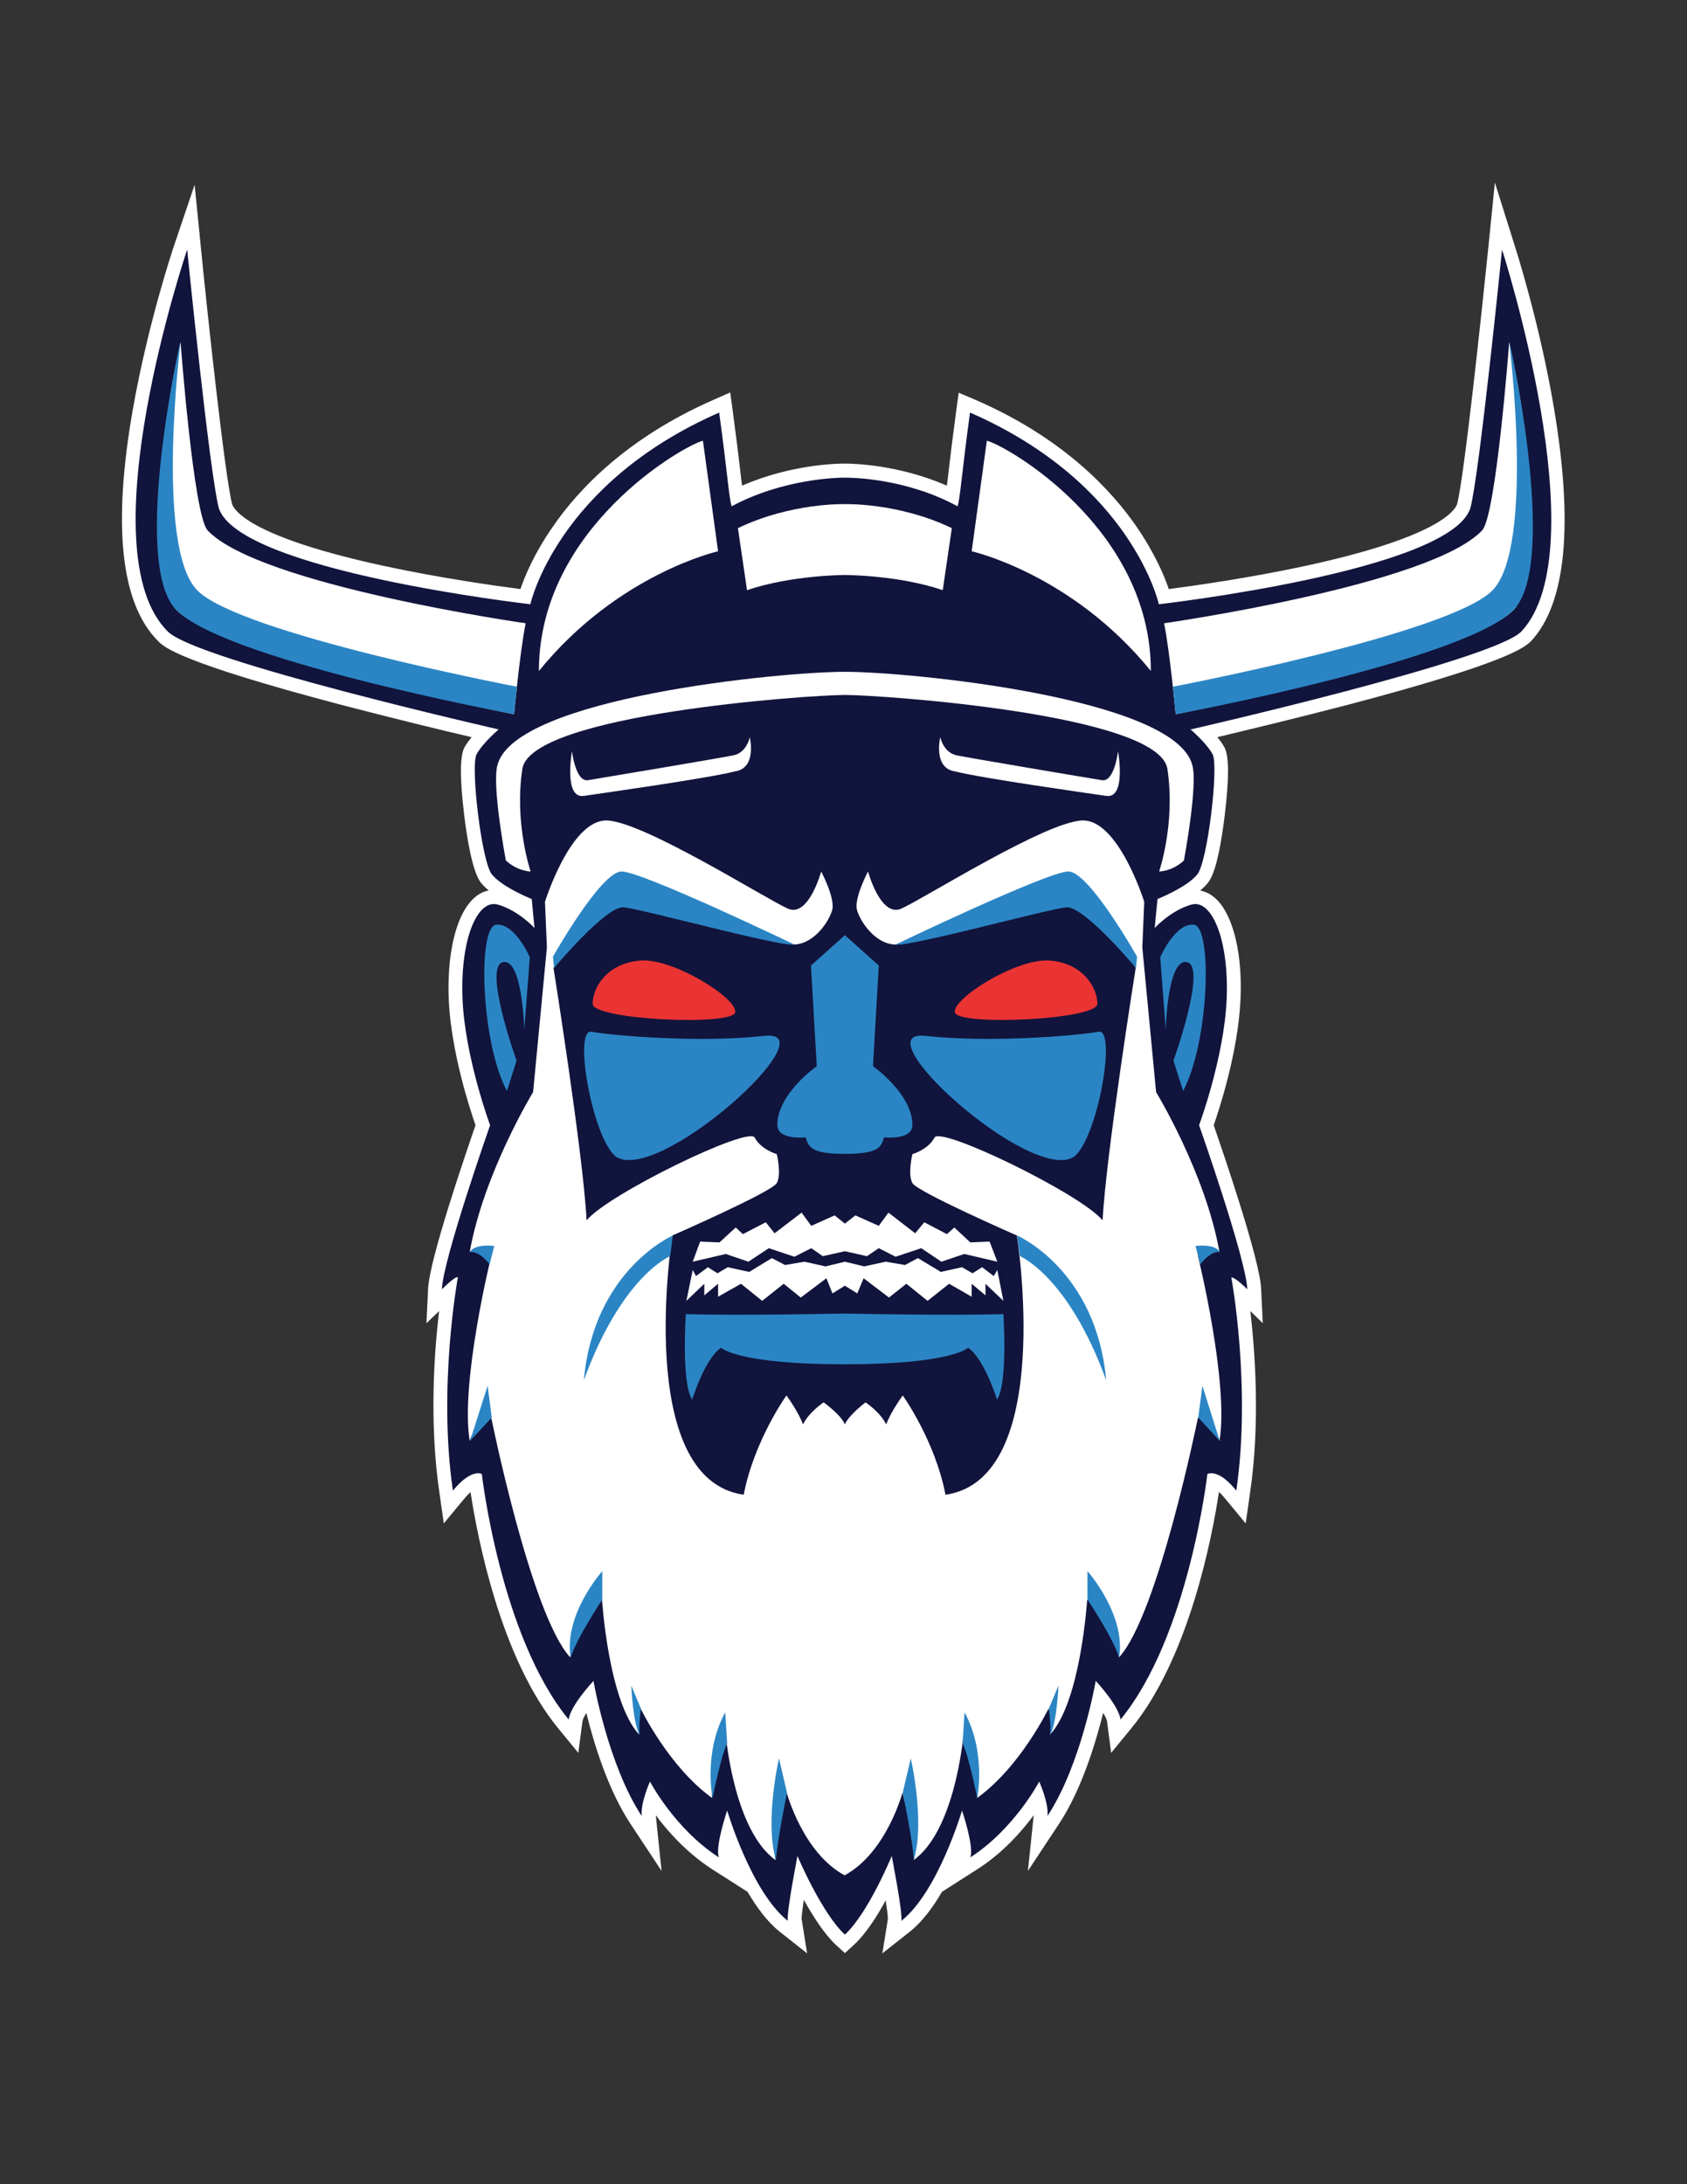 <?xml version="1.0" encoding="utf-8"?>
<!-- Generator: Adobe Illustrator 19.0.0, SVG Export Plug-In . SVG Version: 6.00 Build 0)  -->
<svg version="1.1" id="Layer_1" xmlns="http://www.w3.org/2000/svg" xmlns:xlink="http://www.w3.org/1999/xlink" x="0px" y="0px"
	 viewBox="0 0 612 792" style="enable-background:new 0 0 612 792;" xml:space="preserve">
<rect x="0" y="0" width="612" height="792" fill="#333333" stroke="none"/>
<style type="text/css">
	.st0{fill:#11143C;}
	.st1{fill:#FFFFFF;}
	.st2{fill:#2B85C4;}
	.st3{fill:#EA3333;}
</style>
<g id="XMLID_61_">
	<g id="XMLID_75_">
		<path id="XMLID_16_" class="st0" d="M304.8,703.3c-5.6-5.2-11.1-15.3-14.5-22.2c-1.3,7.1-2.2,13.6-2,14.9l0.9,6.2l-4.9-3.8
			c-9.5-7.5-16.7-23.9-20.3-33.6c-0.9,3.7-1.3,6.7-0.9,7.7l3,7.3l-6.6-4.3c-11.4-7.3-19.3-17.9-23.1-23.9c-0.7,2.2-1.2,4.7-1,6.5
			l1.1,10.2l-5.6-8.6c-9.5-14.5-14.8-35.3-16.9-44.8c-2.4,3.1-4.8,6.6-5.1,8.8l-0.8,5.7l-3.6-4.4c-22.7-27.6-30.4-77.5-31.8-88.3
			c-1.1,0.3-3.2,1.5-6.3,5.3l-3.6,4.4l-0.8-5.6c-4.3-29.1-0.9-59.7,0.9-72.2c-0.2,0.2-0.4,0.4-0.7,0.7l-4.5,4.3l0.3-6.3
			c0.5-10.7,15-52.7,17.3-59.4c-1.6-4.6-8.9-26-9.8-45.4c-0.7-15.5,2.2-28.7,7.6-34.3c1.9-1.9,4-3,6.3-3c0.7,0,1.4,0.1,2.1,0.3
			c3.7,1.1,7,3,9.5,4.9l-0.3-2.8c-3.3-1.4-10.8-5-14.1-9.2c-4.1-5.2-8.6-41.1-5.7-46.2c1.2-2.2,3.3-4.6,5.1-6.4
			c-22.7-5.3-107-25.3-116.7-35.1C28.5,200.6,64,94.2,65.5,89.7l3.7-10.9l1.2,11.5c0.1,0.8,8.2,81.3,11.4,93.3
			c1.6,4.8,11.3,14.3,57.4,24.2c22.5,4.8,44.5,7.7,51.3,8.6c2.8-9.4,16.8-46,69.3-69l3-1.3l0.5,3.3c1.3,9.7,2.2,17,2.8,22.3
			c0.4,3.6,0.7,6.3,1,8.3c18.4-8.9,36.9-9.2,39-9.2l0.5,0c2.2,0,20.6,0.3,38.9,9.2c0.3-2,0.6-4.7,1-8.3c0.6-5.3,1.5-12.6,2.8-22.3
			l0.4-3.3l3,1.3c52.5,22.9,66.5,59.6,69.4,69.1c6.8-0.8,28.9-3.7,51.3-8.6c46.1-9.9,55.8-19.4,57.4-24.2
			c3.2-12,11.3-92.5,11.4-93.3l1.2-11.9l3.7,11.4c1.4,4.5,35.1,110.3,6.4,141c-9.7,9.9-94,29.9-116.7,35.2c1.8,1.8,3.8,4.2,5.1,6.4
			c2.8,5.2-1.6,41-5.7,46.2c-3.3,4.2-10.9,7.8-14.1,9.2l-0.3,2.7c2.5-1.8,5.8-3.8,9.5-4.9c0.7-0.2,1.4-0.3,2.1-0.3
			c2.2,0,4.4,1,6.3,3c5.4,5.7,8.3,18.8,7.6,34.4c-0.9,19.4-8.2,40.8-9.8,45.4c2.3,6.7,16.9,48.6,17.3,59.4l0.3,6.3l-4.5-4.3
			c-0.2-0.2-0.5-0.4-0.7-0.7c1.8,12.5,5.1,43.1,0.9,72.2l-0.8,5.6l-3.6-4.4c-3.1-3.8-5.2-4.9-6.3-5.3c-1.4,10.8-9.1,60.7-31.8,88.3
			l-3.6,4.4l-0.8-5.7c-0.3-2.2-2.6-5.7-5.1-8.8c-2.1,9.6-7.3,30.4-16.9,44.8l-5.6,8.6l1.1-10.2c0.2-1.8-0.4-4.3-1-6.5
			c-3.9,6-11.7,16.5-23.1,23.9l-6.6,4.3l3-7.3c0.4-0.9,0-3.9-0.9-7.7c-3.6,9.7-10.7,26-20.3,33.6l-5,4l1-6.3c0.2-1.3-0.8-7.7-2-14.8
			c-3.3,6.9-8.8,17-14.3,22.1l-1.7,1.6L304.8,703.3z"/>
		<path id="XMLID_13_" class="st1" d="M544.9,90.5c0,0,35,108.5,7,138.5c-10.3,10.5-120,35.5-120,35.5s5.7,4.8,8,9
			s-1.8,38.8-5.5,43.5s-14.5,9-14.5,9l-1,10.5c0,0,5.7-6.3,13.3-8.5c0.5-0.1,1-0.2,1.4-0.2c6.9,0,12.3,14.8,11.4,34.7
			c-1,21.3-10,45.5-10,45.5s17,48.3,17.5,59.5c-4-3.9-5.3-4.3-5.7-4.3c-0.1,0-0.1,0-0.1,0s7.3,39.6,1.8,77.3
			c-4.4-5.4-7.4-6.3-9.1-6.3c-1,0-1.4,0.3-1.4,0.3s-6.7,58.8-31.5,89c-0.7-5.2-9-14-9-14s-5.2,30.3-17.5,49c0.5-4.8-3-12.5-3-12.5
			s-9,17.2-25,27.5c1.5-3.7-3-17-3-17s-8.7,29.5-22,40c0.5-3.2-3.5-23.5-3.5-23.5s-8.5,20.7-17,28.5c-8.5-7.9-17.2-28.5-17.2-28.5
			s-4,20.3-3.5,23.5c-13.3-10.5-22-40-22-40s-4.5,13.3-3,17c-16-10.3-25-27.5-25-27.5s-3.5,7.7-3,12.5c-12.3-18.7-17.5-49-17.5-49
			s-8.3,8.8-9,14c-24.8-30.2-31.5-89-31.5-89s-0.5-0.3-1.4-0.3c-1.6,0-4.7,1-9.1,6.3c-5.5-37.6,1.8-77.3,1.8-77.3s0-0.1-0.2-0.1
			c-0.4,0-1.6,0.5-5.6,4.4c0.5-11.2,17.5-59.5,17.5-59.5s-9-24.2-10-45.5c-0.9-19.9,4.4-34.7,11.4-34.7c0.5,0,1,0.1,1.4,0.2
			c7.6,2.2,13.3,8.5,13.3,8.5l-1-10.5c0,0-10.8-4.3-14.5-9c-3.7-4.7-7.8-39.3-5.5-43.5c2.3-4.2,8-9,8-9s-109.7-25-120-35.5
			c-29.9-29.4,7-138.5,7-138.5s8.2,81.7,11.5,93.8c7.5,22.8,113,34.8,113,34.8s9.6-43.7,68.5-69.5c2.9,21.1,3.5,30.5,4.5,34
			c18.8-10.1,38.8-10.4,40.8-10.4c0.1,0,0.2,0,0.2,0s0.1,0,0.3,0c2.6,0,22.2,0.3,40.7,10.4c1-3.5,1.6-12.9,4.5-34
			c58.9,25.7,68.5,69.5,68.5,69.5s105.5-12,113-34.8C536.7,172.2,544.9,90.5,544.9,90.5 M542.3,66.2L539.9,90
			c-2.3,22.5-8.7,82.8-11.3,92.8c-1,2.8-8.1,12.3-55.5,22.5c-20.5,4.4-40.7,7.2-49.1,8.3c-1.6-4.8-5.1-13-11.6-22.5
			c-9.3-13.5-26.9-32.4-58.5-46.1l-6.1-2.6l-0.9,6.5c-1.3,9.7-2.2,17-2.8,22.3c-0.2,1.8-0.4,3.5-0.6,4.9c-17.2-7.5-33.5-8-36.9-8
			c-0.2,0-0.3,0-0.3,0l-0.1,0c-2.1,0-19.1,0.2-37,8c-0.2-1.4-0.4-3.1-0.6-4.9c-0.6-5.3-1.5-12.6-2.8-22.3l-0.9-6.6l-6.1,2.7
			c-31.5,13.8-49.2,32.7-58.4,46.2c-6.6,9.5-10,17.7-11.6,22.4c-8.5-1.1-28.6-3.9-49.1-8.3c-47.4-10.2-54.5-19.7-55.5-22.5
			c-2.6-10-9.1-70.3-11.3-92.8l-2.3-23l-7.4,21.9c-0.4,1.1-9.4,28-14.9,58.9c-7.6,42.8-4.5,71.2,9.1,84.7c2,2.1,7.7,7.6,66.1,23
			c18.8,4.9,37.2,9.4,47.6,11.8c-1,1.2-1.9,2.5-2.6,3.7c-1.7,3.1-1.7,11.3-0.1,24.6c1.1,9.1,3.1,20.6,6,24.4c0.8,1,1.8,2,2.9,2.9
			c-1.8,0.3-4.1,1.3-6.2,3.6c-5.9,6.2-9,20-8.3,36.2c0.9,18.8,7.6,39.3,9.7,45.3c-3.3,9.6-16.7,48.5-17.2,59.3l-0.6,12.5l4.6-4.4
			c-1.8,15-3.6,40.7,0.1,65.8l1.6,11.2l7.2-8.7c1-1.2,1.8-2,2.5-2.7c2.4,16,10.8,60.1,31.8,85.7l7.3,8.9l1.5-11.4
			c0.1-0.7,0.6-1.8,1.4-3.1c2.7,10.9,7.8,27.8,16,40.2l11.3,17.1l-2.1-20.2c4.5,6.1,11.4,13.7,20.3,19.5l13,8.3
			c3.3,5.6,7.2,10.9,11.6,14.4l10,7.9l-2-12.5c0-1,0.3-3.5,0.8-6.9c3.3,5.9,7.4,12.3,11.5,16.2l3.4,3.1l3.4-3.1
			c4.1-3.8,8.2-10.1,11.4-16c0.5,3.2,0.8,5.7,0.8,6.7l-2,12.5l10-7.9c4.4-3.5,8.3-8.7,11.6-14.4l13-8.3c8.9-5.7,15.8-13.4,20.3-19.5
			l-2.1,20.2l11.3-17.1c8.2-12.4,13.3-29.4,16-40.2c0.8,1.3,1.3,2.4,1.4,3.1l1.5,11.4l7.3-8.9c21-25.6,29.4-69.7,31.8-85.7
			c0.7,0.6,1.5,1.5,2.5,2.7l7.2,8.7l1.6-11.2c3.7-25.2,1.8-50.8,0.1-65.8l4.5,4.4l-0.6-12.5c-0.5-10.8-13.9-49.7-17.2-59.3
			c2.1-6,8.8-26.5,9.7-45.3c0.8-16.2-2.4-30-8.3-36.2c-2.2-2.3-4.4-3.2-6.3-3.6c1.1-0.9,2.1-1.9,2.9-2.9c3-3.8,4.9-15.4,6-24.4
			c1.6-13.2,1.6-21.5-0.1-24.6c-0.7-1.3-1.6-2.5-2.6-3.7c10.4-2.5,28.8-6.9,47.6-11.8c58.8-15.5,64.1-21,66.2-23l0,0l0,0
			c12.7-13.6,15.5-42.2,8.3-84.7c-5.2-30.9-14.1-58.4-14.2-58.7L542.3,66.2L542.3,66.2z"/>
	</g>
	<path id="XMLID_74_" class="st1" d="M65.5,124c0,0,4.7,62.7,9.8,68.3C94,212.2,190.7,226,190.7,226c-2.1,10.3-4.2,33-4.2,33
		S75.2,236.6,63.1,220.1C49.5,192.8,65.5,124,65.5,124z"/>
	<path id="XMLID_73_" class="st1" d="M255,159.8l5.5,40.1c0,0-36.3,8.1-65,43.4C195.5,191.5,247.9,161.6,255,159.8z"/>
	<path id="XMLID_69_" class="st1" d="M272,267.3c0,0,2.7,11.2-5.3,12.4c-9.8,2.5-47.4,7.8-54.9,8.9c-7.4,1.1-4.3-16.2-4.3-16.2
		s1.3,11.2,5.8,10.5c4.4-0.7,47.8-8,52.7-9C270.9,273,272,267.3,272,267.3z"/>
	<path id="XMLID_68_" class="st2" d="M190.2,373.3l2-26.2c0,0-5.4-12.5-12.2-11.8c-6.8,0.7-5.6,42.5,3.9,60.3l3.5-11
		c0,0-12.2-33.9-5-35.7C189.5,347.1,190.2,373.3,190.2,373.3z"/>
	<path id="XMLID_67_" class="st2" d="M277.4,375.6c-24,2.7-56.2-0.2-62.8-1.5c-6.7-1.3,0.2,38.3,8.8,45.3
		C238.9,429.7,301.4,373,277.4,375.6z"/>
	<path id="XMLID_64_" class="st3" d="M266.7,367.1c1-5-22.5-19.8-34.5-18.8S215,358.1,215,364C215,369.8,265.7,372.1,266.7,367.1z"
		/>
	<path id="XMLID_70_" class="st1" d="M306.5,516.5c1.3-3.3,7.5-8,7.5-8s5.3,3.5,7.5,8c1.7-4.7,6-10.5,6-10.5s11.7,16.3,15.5,36
		c40-5.7,25.9-94,25.9-94s-36.1-15.8-37.9-19s0-10.5,0-10.5s5.8-1.7,8-6s53.2,20.5,61,30c1.2-23.7,12-91.5,12-91.5s-12-23.7-21-23.7
		s-59,15.5-66.3,15.2s-12.6-8.3-13.8-12.5c-1.2-4.2,4-14,4-14s4.5,16.7,12,13.5s53-32,66-32s22.2,29.5,22.2,29.5l-0.7,16.5l5,52.5
		c0,0,17.9,29.3,23,58c-3.5-3.3-7.8,1.5-7.8,1.5s11.3,45.8,7.8,67c-1.2-4.7-7.8-8.5-7.8-8.5s-14.5,71.8-28.7,87
		c-1.7-12.5-11.5-21-11.5-21s-2.3,37-13.5,49c1.3-4.7-0.5-9.5-0.5-9.5s-10.2,21.2-26,32.5c1.3-4.2-5-22-5-22s-3,33.9-18,44.5
		c1.5-3.7-4-24.5-4-24.5s-5.8,21.8-21,30c-15.2-8.2-21-30-21-30s-5.5,20.8-4,24.5c-15-10.6-18-44.5-18-44.5s-6.3,17.8-5,22
		c-15.8-11.3-26-32.5-26-32.5s-1.8,4.8-0.5,9.5c-11.2-12-13.5-49-13.5-49s-9.8,8.5-11.5,21c-14.2-15.2-28.7-87-28.7-87
		s-6.7,3.8-7.8,8.5c-3.5-21.2,7.8-67,7.8-67s-4.3-4.8-7.8-1.5c5.1-28.7,23-58,23-58l5-52.5l-0.7-16.5c0,0,9.2-29.5,22.2-29.5
		s58.5,28.8,66,32s12-13.5,12-13.5s5.2,9.8,4,14s-6.5,12.2-13.8,12.5s-57.3-15.2-66.3-15.2s-21,23.7-21,23.7s10.8,67.8,12,91.5
		c7.8-9.5,58.8-34.3,61-30s8,6,8,6s1.8,7.3,0,10.5s-37.9,19-37.9,19s-14.1,88.3,25.9,94c3.8-19.7,15.5-36,15.5-36s4.3,5.8,6,10.5
		c2.2-4.5,7.5-8,7.5-8S305.2,513.1,306.5,516.5z"/>
	<path id="XMLID_54_" class="st2" d="M244.1,448c0,0-28.7,12.4-32.3,52.5c13.8-37.9,31.3-45,31.3-45L244.1,448z"/>
	<path id="XMLID_53_" class="st2" d="M71.5,214c-15.3-15.8-6-90-6-90c-0.5,1.1-17.3,77.4-2.5,96.1S186.5,259,186.5,259l1-10
		C187.5,249,86.9,229.8,71.5,214z"/>
	<path id="XMLID_98_" class="st1" d="M547.5,124c0,0-4.7,62.7-9.8,68.3C519,212.2,422.3,226,422.3,226c2.1,10.3,4.2,33,4.2,33
		s111.4-22.3,123.5-38.9C563.6,192.8,547.5,124,547.5,124z"/>
	<path id="XMLID_97_" class="st1" d="M358,159.8l-5.5,40.1c0,0,36.3,8.1,65,43.4C417.5,191.5,365.2,161.6,358,159.8z"/>
	<path id="XMLID_72_" class="st1" d="M306.5,208.5c0,0,19.4,0,35.5,5.5l3.3-22.5c-19.4-9.3-38.8-8.7-38.8-8.7s-19.4-0.6-38.8,8.7
		L271,214C287.2,208.5,306.5,208.5,306.5,208.5z"/>
	<path id="XMLID_71_" class="st1" d="M306.5,252c13.5,0,114,7,117,26.8s-3,37.2-3,37.2s4.8,0,9-4c0,0,5.2-27.7,3-34.7
		c-6.5-24.3-102.6-33.7-126-33.7s-119.5,9.4-126,33.7c-2.2,7,3,34.7,3,34.7c4.3,4,9,4,9,4s-6-17.5-3-37.2
		C192.5,259.1,293,252,306.5,252z"/>
	<path id="XMLID_93_" class="st1" d="M341.1,267.3c0,0-2.7,11.2,5.3,12.4c9.8,2.5,47.4,7.8,54.9,8.9c7.4,1.1,4.3-16.2,4.3-16.2
		s-1.3,11.2-5.8,10.5c-4.5-0.7-47.8-8-52.7-9S341.1,267.3,341.1,267.3z"/>
	<path id="XMLID_92_" class="st2" d="M422.9,373.3l-2-26.2c0,0,5.4-12.5,12.2-11.8c6.8,0.7,5.6,42.5-3.9,60.3l-3.5-11
		c0,0,12.2-33.9,5-35.7C423.5,347.1,422.9,373.3,422.9,373.3z"/>
	<path id="XMLID_91_" class="st2" d="M335.7,375.6c24,2.7,56.2-0.2,62.8-1.5c6.7-1.3-0.2,38.3-8.8,45.3
		C374.2,429.7,311.7,373,335.7,375.6z"/>
	<path id="XMLID_66_" class="st2" d="M306.5,339.1l12.3,11l-2.1,36.5c0,0,14.3,10.1,14.3,21.3c0,5.7-10.3,4.5-10.3,4.5
		c-1,3.5-1.9,6-14.2,6s-13.2-2.5-14.2-6c0,0-10.3,1.2-10.3-4.5c0-11.3,14.3-21.3,14.3-21.3l-2.1-36.5L306.5,339.1z"/>
	<path id="XMLID_88_" class="st3" d="M346.4,367.1c-1-5,22.5-19.8,34.5-18.8s17.2,9.8,17.2,15.7C398,369.8,347.4,372.1,346.4,367.1z
		"/>
	<polygon id="XMLID_62_" class="st1" points="306.5,453.7 314.5,455.5 318.8,452.6 324.9,455.7 334.2,452.6 341.5,457.5 
		349.8,454.7 361.8,457.5 359,450.2 352,450.5 346.2,445.1 343.5,447.5 335.3,443.2 332,447.2 322.3,439.7 318.8,444.5 310.3,440.7 
		306.5,443.7 302.8,440.7 294.3,444.5 290.8,439.7 281,447.2 277.8,443.2 269.5,447.5 266.9,445.1 261,450.5 254,450.2 251.3,457.5 
		263.3,454.7 271.5,457.5 278.9,452.6 288.2,455.7 294.3,452.6 298.5,455.5 	"/>
	<polygon id="XMLID_63_" class="st1" points="306.5,466.2 311,469 313.3,463.5 322.5,470.5 328.8,465.5 336.5,471.7 344.3,465.5 
		352.5,470.2 352.5,465.5 357.5,469.7 357.5,465.5 364,471.7 361.8,460.5 360.5,462.7 356.3,459.5 352.8,461.7 349,459.5 
		341.3,461.2 333,456.2 328.3,458.7 321.3,457.5 313.5,459.2 306.5,457.5 299.5,459.2 291.8,457.5 284.8,458.7 280,456.2 
		271.8,461.2 264,459.5 260.3,461.7 256.8,459.5 252.5,462.7 251.3,460.5 249,471.7 255.5,465.5 255.5,469.7 260.5,465.5 
		260.5,470.2 268.8,465.5 276.5,471.7 284.3,465.5 290.5,470.5 299.8,463.5 302,469 	"/>
	<path id="XMLID_86_" class="st2" d="M306.5,476.3c0,0,38.2,0.8,57.5,0.2c0,0,1.7,25-2.3,31c0,0-4.6-14.8-10.5-18.8
		c0,0-5.8,6-44.8,6s-44.8-6-44.8-6c-5.9,3.9-10.5,18.8-10.5,18.8c-4-6-2.3-31-2.3-31C268.4,477.1,306.5,476.3,306.5,476.3z"/>
	<path id="XMLID_84_" class="st2" d="M442.5,454c-1.7-3.2-8.8-2.2-8.8-2.2l1.7,6.7C435.4,458.5,439.1,453.5,442.5,454z"/>
	<polygon id="XMLID_83_" class="st2" points="442.5,522.5 436.2,502.5 434.7,514 	"/>
	<path id="XMLID_82_" class="st2" d="M406,601c2.5-15.6-11.5-31.3-11.5-31.3V580C394.5,580,403.7,593.7,406,601z"/>
	<path id="XMLID_81_" class="st2" d="M381,629c2.4-4.2,3-17.8,3-17.8l-3.5,8.3C380.5,619.5,381.3,625.2,381,629z"/>
	<path id="XMLID_80_" class="st2" d="M354.5,652c0,0,3.4-16.5-4.6-31.1l-0.7,11.2C351.5,636.8,354.5,652,354.5,652z"/>
	<path id="XMLID_79_" class="st2" d="M331.5,674.5c4.2-14.1-1.1-36.9-1.1-36.9l-2.9,12.4C327.5,650,331.2,667.9,331.5,674.5z"/>
	<path id="XMLID_78_" class="st2" d="M369,448c0,0,28.7,12.4,32.3,52.5c-13.8-37.9-31.3-45-31.3-45L369,448z"/>
	<path id="XMLID_77_" class="st2" d="M541.5,214c15.3-15.8,6-90,6-90c0.5,1.1,17.3,77.4,2.5,96.1S426.5,259,426.5,259l-1-10
		C425.5,249,526.2,229.8,541.5,214z"/>
	<path id="XMLID_56_" class="st2" d="M258.5,652c0,0-3.4-16.5,4.6-31.1l0.7,11.2C261.5,636.8,258.5,652,258.5,652z"/>
	<path id="XMLID_55_" class="st2" d="M281.5,674.5c-4.2-14.1,1.1-36.9,1.1-36.9l2.9,12.4C285.5,650,281.9,667.9,281.5,674.5z"/>
	<path id="XMLID_57_" class="st2" d="M232,629c-2.4-4.2-3-17.8-3-17.8l3.5,8.3C232.5,619.5,231.7,625.2,232,629z"/>
	<path id="XMLID_58_" class="st2" d="M207,601c-2.5-15.7,11.5-31.3,11.5-31.3V580C218.5,580,209.4,593.7,207,601z"/>
	<polygon id="XMLID_59_" class="st2" points="170.5,522.5 176.9,502.5 178.4,514 	"/>
	<path id="XMLID_60_" class="st2" d="M170.5,454c1.7-3.2,8.8-2.2,8.8-2.2l-1.7,6.7C177.7,458.5,174,453.5,170.5,454z"/>
	<path id="XMLID_65_" class="st2" d="M288.2,342.5c0,0-55.2-26.5-62.7-26.5s-24.9,30.9-24.9,30.9l0.4,4.1c0,0,18.8-22.5,25.2-22
		S283,343.4,288.2,342.5z"/>
	<path id="XMLID_89_" class="st2" d="M324.9,342.5c0,0,55.2-26.5,62.7-26.5s24.9,30.9,24.9,30.9l-0.4,4.1c0,0-18.8-22.5-25.2-22
		C380.5,329.5,330,343.4,324.9,342.5z"/>
</g>
</svg>
